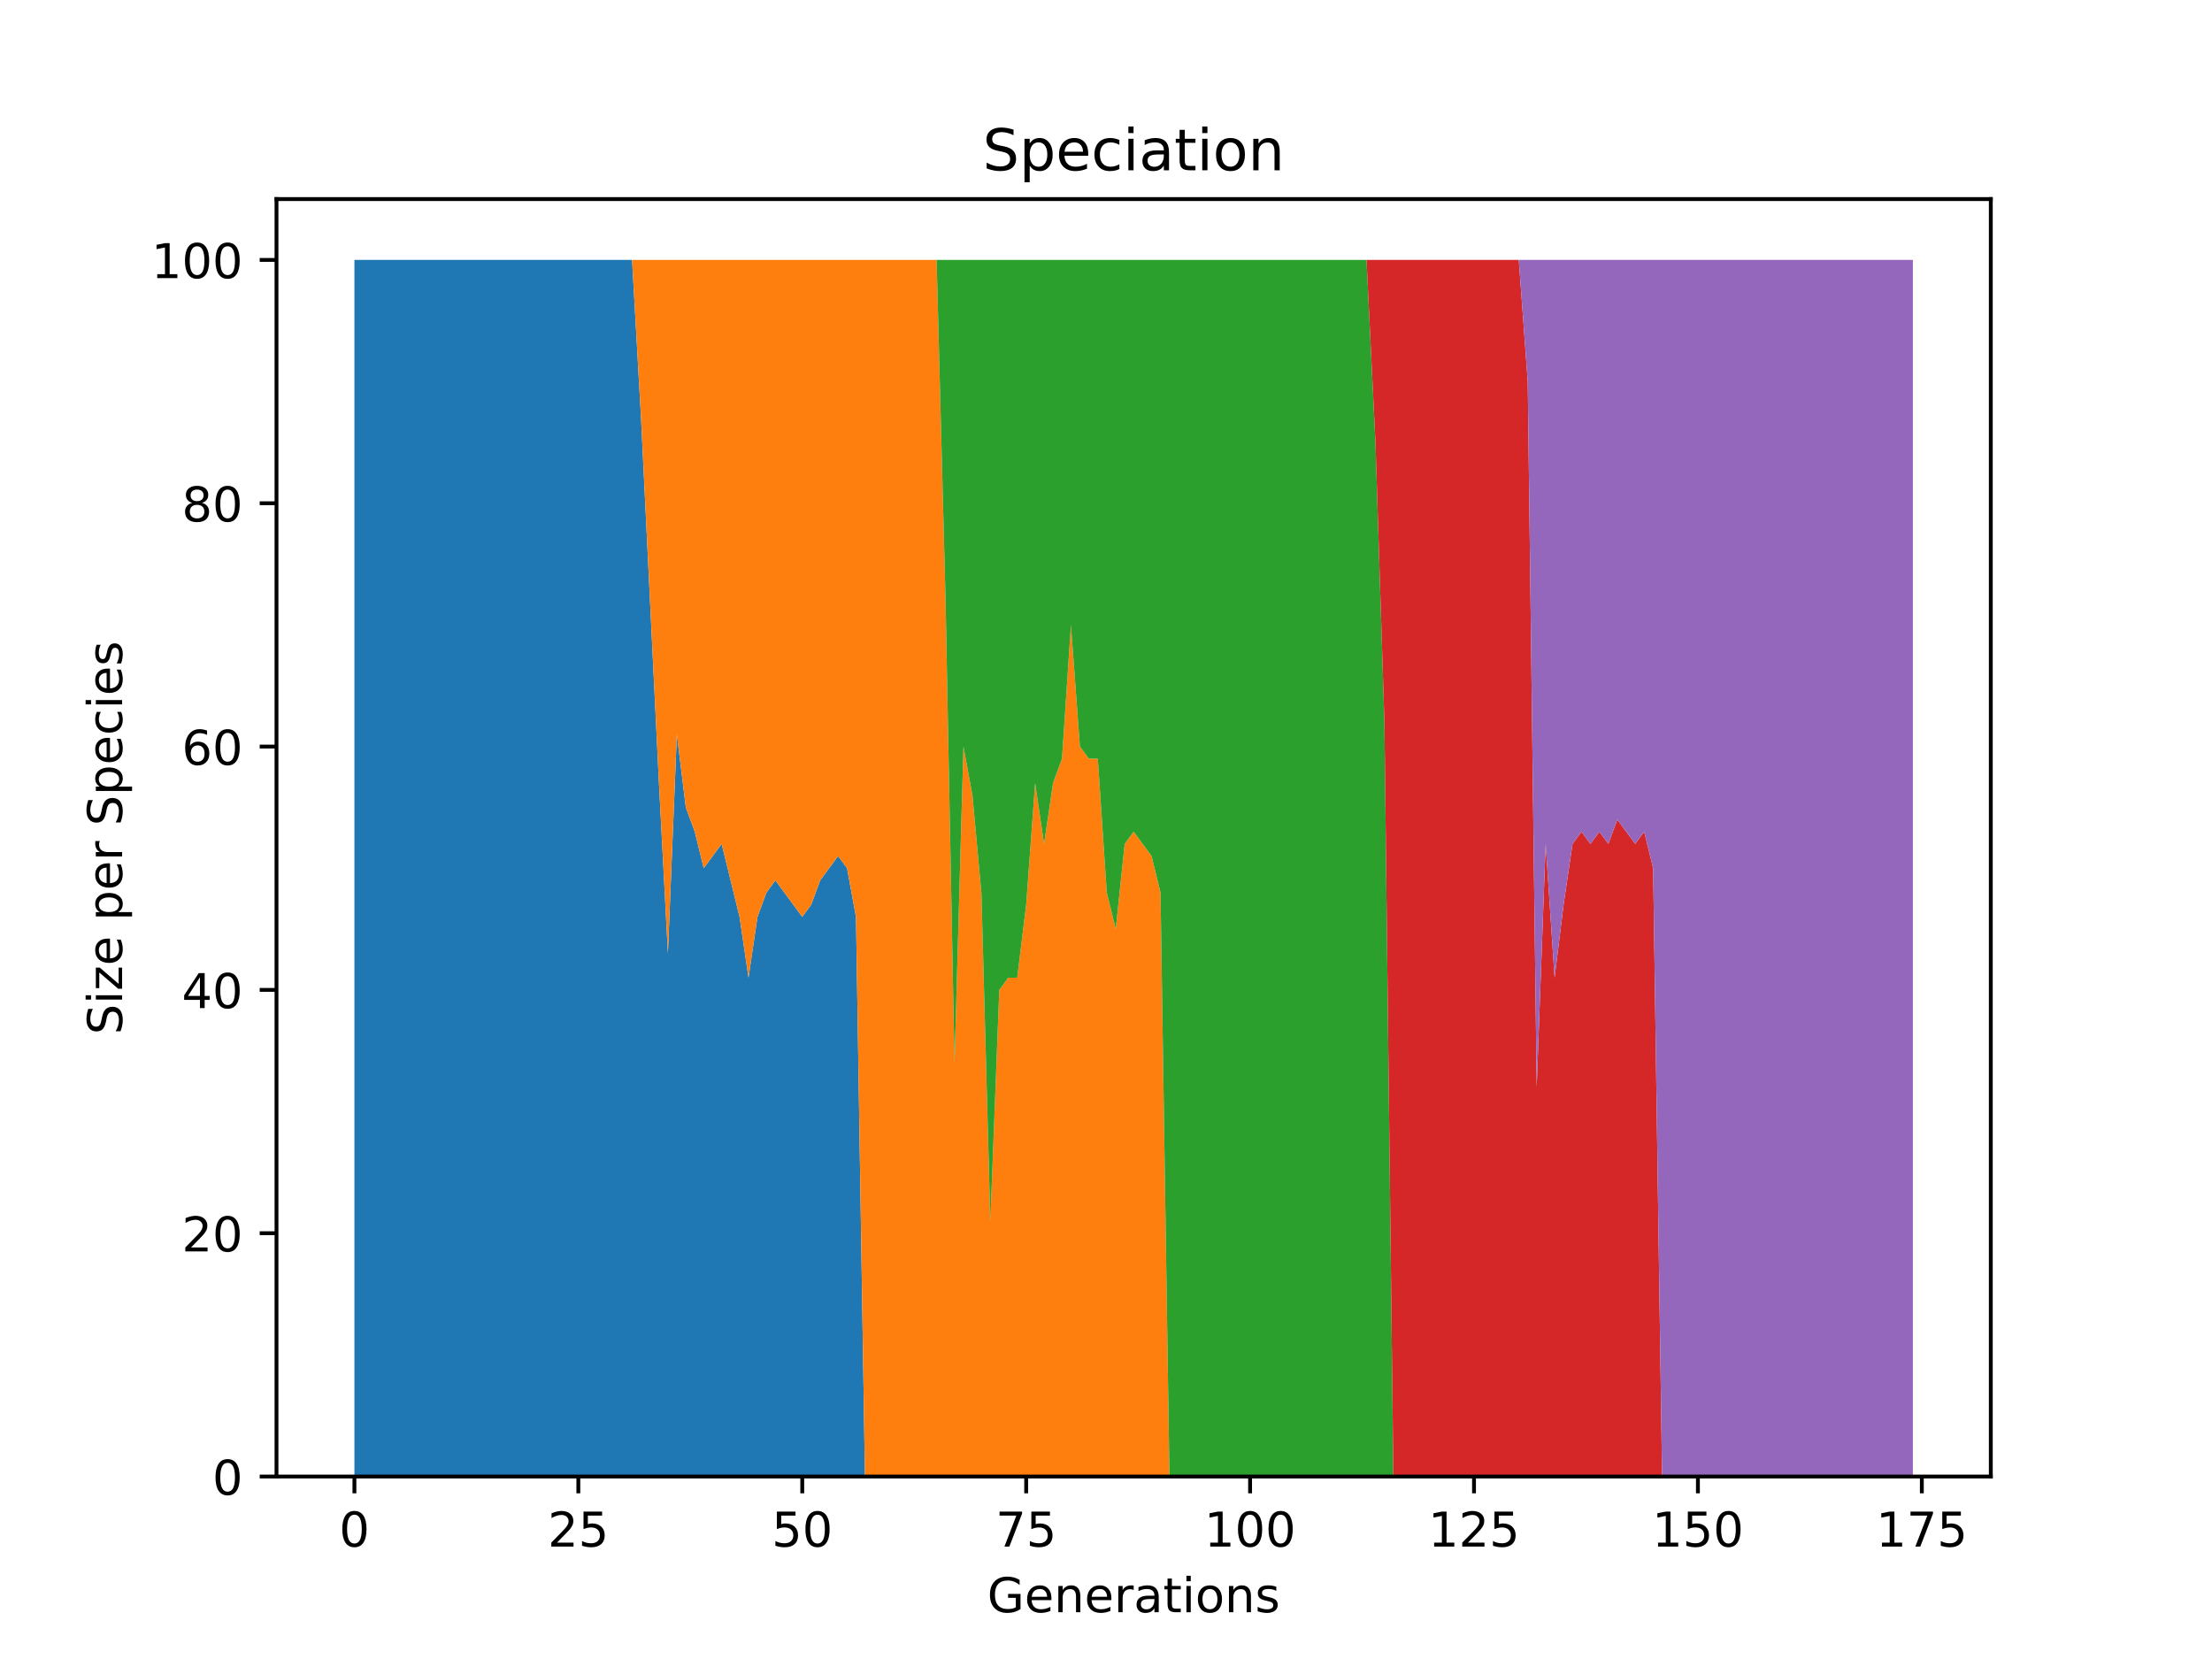 <?xml version="1.0" encoding="utf-8" standalone="no"?>
<!DOCTYPE svg PUBLIC "-//W3C//DTD SVG 1.1//EN"
  "http://www.w3.org/Graphics/SVG/1.1/DTD/svg11.dtd">
<!-- Created with matplotlib (https://matplotlib.org/) -->
<svg height="345.6pt" version="1.1" viewBox="0 0 460.8 345.6" width="460.8pt" xmlns="http://www.w3.org/2000/svg" xmlns:xlink="http://www.w3.org/1999/xlink">
 <defs>
  <style type="text/css">*{stroke-linecap:butt;stroke-linejoin:round;}</style>
 </defs>
 <g id="figure_1">
  <g id="patch_1">
   <path d="M 0 345.6 
L 460.8 345.6 
L 460.8 0 
L 0 0 
z
" style="fill:#ffffff;"/>
  </g>
  <g id="axes_1">
   <g id="patch_2">
    <path d="M 57.6 307.584 
L 414.72 307.584 
L 414.72 41.472 
L 57.6 41.472 
z
" style="fill:#ffffff;"/>
   </g>
   <g id="PolyCollection_1">
    <path clip-path="url(#p320198f3f8)" d="M 73.833 54.144 
L 73.833 307.584 
L 75.699 307.584 
L 77.564 307.584 
L 79.43 307.584 
L 81.296 307.584 
L 83.162 307.584 
L 85.028 307.584 
L 86.894 307.584 
L 88.759 307.584 
L 90.625 307.584 
L 92.491 307.584 
L 94.357 307.584 
L 96.223 307.584 
L 98.089 307.584 
L 99.954 307.584 
L 101.82 307.584 
L 103.686 307.584 
L 105.552 307.584 
L 107.418 307.584 
L 109.284 307.584 
L 111.149 307.584 
L 113.015 307.584 
L 114.881 307.584 
L 116.747 307.584 
L 118.613 307.584 
L 120.478 307.584 
L 122.344 307.584 
L 124.21 307.584 
L 126.076 307.584 
L 127.942 307.584 
L 129.808 307.584 
L 131.673 307.584 
L 133.539 307.584 
L 135.405 307.584 
L 137.271 307.584 
L 139.137 307.584 
L 141.003 307.584 
L 142.868 307.584 
L 144.734 307.584 
L 146.6 307.584 
L 148.466 307.584 
L 150.332 307.584 
L 152.198 307.584 
L 154.063 307.584 
L 155.929 307.584 
L 157.795 307.584 
L 159.661 307.584 
L 161.527 307.584 
L 163.393 307.584 
L 165.258 307.584 
L 167.124 307.584 
L 168.99 307.584 
L 170.856 307.584 
L 172.722 307.584 
L 174.588 307.584 
L 176.453 307.584 
L 178.319 307.584 
L 180.185 307.584 
L 182.051 307.584 
L 183.917 307.584 
L 185.783 307.584 
L 187.648 307.584 
L 189.514 307.584 
L 191.38 307.584 
L 193.246 307.584 
L 195.112 307.584 
L 196.978 307.584 
L 198.843 307.584 
L 200.709 307.584 
L 202.575 307.584 
L 204.441 307.584 
L 206.307 307.584 
L 208.173 307.584 
L 210.038 307.584 
L 211.904 307.584 
L 213.77 307.584 
L 215.636 307.584 
L 217.502 307.584 
L 219.368 307.584 
L 221.233 307.584 
L 223.099 307.584 
L 224.965 307.584 
L 226.831 307.584 
L 228.697 307.584 
L 230.563 307.584 
L 232.428 307.584 
L 234.294 307.584 
L 236.16 307.584 
L 238.026 307.584 
L 239.892 307.584 
L 241.757 307.584 
L 243.623 307.584 
L 245.489 307.584 
L 247.355 307.584 
L 249.221 307.584 
L 251.087 307.584 
L 252.952 307.584 
L 254.818 307.584 
L 256.684 307.584 
L 258.55 307.584 
L 260.416 307.584 
L 262.282 307.584 
L 264.147 307.584 
L 266.013 307.584 
L 267.879 307.584 
L 269.745 307.584 
L 271.611 307.584 
L 273.477 307.584 
L 275.342 307.584 
L 277.208 307.584 
L 279.074 307.584 
L 280.94 307.584 
L 282.806 307.584 
L 284.672 307.584 
L 286.537 307.584 
L 288.403 307.584 
L 290.269 307.584 
L 292.135 307.584 
L 294.001 307.584 
L 295.867 307.584 
L 297.732 307.584 
L 299.598 307.584 
L 301.464 307.584 
L 303.33 307.584 
L 305.196 307.584 
L 307.062 307.584 
L 308.927 307.584 
L 310.793 307.584 
L 312.659 307.584 
L 314.525 307.584 
L 316.391 307.584 
L 318.257 307.584 
L 320.122 307.584 
L 321.988 307.584 
L 323.854 307.584 
L 325.72 307.584 
L 327.586 307.584 
L 329.452 307.584 
L 331.317 307.584 
L 333.183 307.584 
L 335.049 307.584 
L 336.915 307.584 
L 338.781 307.584 
L 340.647 307.584 
L 342.512 307.584 
L 344.378 307.584 
L 346.244 307.584 
L 348.11 307.584 
L 349.976 307.584 
L 351.842 307.584 
L 353.707 307.584 
L 355.573 307.584 
L 357.439 307.584 
L 359.305 307.584 
L 361.171 307.584 
L 363.036 307.584 
L 364.902 307.584 
L 366.768 307.584 
L 368.634 307.584 
L 370.5 307.584 
L 372.366 307.584 
L 374.231 307.584 
L 376.097 307.584 
L 377.963 307.584 
L 379.829 307.584 
L 381.695 307.584 
L 383.561 307.584 
L 385.426 307.584 
L 387.292 307.584 
L 389.158 307.584 
L 391.024 307.584 
L 392.89 307.584 
L 394.756 307.584 
L 396.621 307.584 
L 398.487 307.584 
L 398.487 307.584 
L 398.487 307.584 
L 396.621 307.584 
L 394.756 307.584 
L 392.89 307.584 
L 391.024 307.584 
L 389.158 307.584 
L 387.292 307.584 
L 385.426 307.584 
L 383.561 307.584 
L 381.695 307.584 
L 379.829 307.584 
L 377.963 307.584 
L 376.097 307.584 
L 374.231 307.584 
L 372.366 307.584 
L 370.5 307.584 
L 368.634 307.584 
L 366.768 307.584 
L 364.902 307.584 
L 363.036 307.584 
L 361.171 307.584 
L 359.305 307.584 
L 357.439 307.584 
L 355.573 307.584 
L 353.707 307.584 
L 351.842 307.584 
L 349.976 307.584 
L 348.11 307.584 
L 346.244 307.584 
L 344.378 307.584 
L 342.512 307.584 
L 340.647 307.584 
L 338.781 307.584 
L 336.915 307.584 
L 335.049 307.584 
L 333.183 307.584 
L 331.317 307.584 
L 329.452 307.584 
L 327.586 307.584 
L 325.72 307.584 
L 323.854 307.584 
L 321.988 307.584 
L 320.122 307.584 
L 318.257 307.584 
L 316.391 307.584 
L 314.525 307.584 
L 312.659 307.584 
L 310.793 307.584 
L 308.927 307.584 
L 307.062 307.584 
L 305.196 307.584 
L 303.33 307.584 
L 301.464 307.584 
L 299.598 307.584 
L 297.732 307.584 
L 295.867 307.584 
L 294.001 307.584 
L 292.135 307.584 
L 290.269 307.584 
L 288.403 307.584 
L 286.537 307.584 
L 284.672 307.584 
L 282.806 307.584 
L 280.94 307.584 
L 279.074 307.584 
L 277.208 307.584 
L 275.342 307.584 
L 273.477 307.584 
L 271.611 307.584 
L 269.745 307.584 
L 267.879 307.584 
L 266.013 307.584 
L 264.147 307.584 
L 262.282 307.584 
L 260.416 307.584 
L 258.55 307.584 
L 256.684 307.584 
L 254.818 307.584 
L 252.952 307.584 
L 251.087 307.584 
L 249.221 307.584 
L 247.355 307.584 
L 245.489 307.584 
L 243.623 307.584 
L 241.757 307.584 
L 239.892 307.584 
L 238.026 307.584 
L 236.16 307.584 
L 234.294 307.584 
L 232.428 307.584 
L 230.563 307.584 
L 228.697 307.584 
L 226.831 307.584 
L 224.965 307.584 
L 223.099 307.584 
L 221.233 307.584 
L 219.368 307.584 
L 217.502 307.584 
L 215.636 307.584 
L 213.77 307.584 
L 211.904 307.584 
L 210.038 307.584 
L 208.173 307.584 
L 206.307 307.584 
L 204.441 307.584 
L 202.575 307.584 
L 200.709 307.584 
L 198.843 307.584 
L 196.978 307.584 
L 195.112 307.584 
L 193.246 307.584 
L 191.38 307.584 
L 189.514 307.584 
L 187.648 307.584 
L 185.783 307.584 
L 183.917 307.584 
L 182.051 307.584 
L 180.185 307.584 
L 178.319 191.002 
L 176.453 180.864 
L 174.588 178.33 
L 172.722 180.864 
L 170.856 183.398 
L 168.99 188.467 
L 167.124 191.002 
L 165.258 188.467 
L 163.393 185.933 
L 161.527 183.398 
L 159.661 185.933 
L 157.795 191.002 
L 155.929 203.674 
L 154.063 191.002 
L 152.198 183.398 
L 150.332 175.795 
L 148.466 178.33 
L 146.6 180.864 
L 144.734 173.261 
L 142.868 168.192 
L 141.003 152.986 
L 139.137 198.605 
L 137.271 163.123 
L 135.405 125.107 
L 133.539 87.091 
L 131.673 54.144 
L 129.808 54.144 
L 127.942 54.144 
L 126.076 54.144 
L 124.21 54.144 
L 122.344 54.144 
L 120.478 54.144 
L 118.613 54.144 
L 116.747 54.144 
L 114.881 54.144 
L 113.015 54.144 
L 111.149 54.144 
L 109.284 54.144 
L 107.418 54.144 
L 105.552 54.144 
L 103.686 54.144 
L 101.82 54.144 
L 99.954 54.144 
L 98.089 54.144 
L 96.223 54.144 
L 94.357 54.144 
L 92.491 54.144 
L 90.625 54.144 
L 88.759 54.144 
L 86.894 54.144 
L 85.028 54.144 
L 83.162 54.144 
L 81.296 54.144 
L 79.43 54.144 
L 77.564 54.144 
L 75.699 54.144 
L 73.833 54.144 
z
" style="fill:#1f77b4;"/>
   </g>
   <g id="PolyCollection_2">
    <path clip-path="url(#p320198f3f8)" d="M 73.833 54.144 
L 73.833 54.144 
L 75.699 54.144 
L 77.564 54.144 
L 79.43 54.144 
L 81.296 54.144 
L 83.162 54.144 
L 85.028 54.144 
L 86.894 54.144 
L 88.759 54.144 
L 90.625 54.144 
L 92.491 54.144 
L 94.357 54.144 
L 96.223 54.144 
L 98.089 54.144 
L 99.954 54.144 
L 101.82 54.144 
L 103.686 54.144 
L 105.552 54.144 
L 107.418 54.144 
L 109.284 54.144 
L 111.149 54.144 
L 113.015 54.144 
L 114.881 54.144 
L 116.747 54.144 
L 118.613 54.144 
L 120.478 54.144 
L 122.344 54.144 
L 124.21 54.144 
L 126.076 54.144 
L 127.942 54.144 
L 129.808 54.144 
L 131.673 54.144 
L 133.539 87.091 
L 135.405 125.107 
L 137.271 163.123 
L 139.137 198.605 
L 141.003 152.986 
L 142.868 168.192 
L 144.734 173.261 
L 146.6 180.864 
L 148.466 178.33 
L 150.332 175.795 
L 152.198 183.398 
L 154.063 191.002 
L 155.929 203.674 
L 157.795 191.002 
L 159.661 185.933 
L 161.527 183.398 
L 163.393 185.933 
L 165.258 188.467 
L 167.124 191.002 
L 168.99 188.467 
L 170.856 183.398 
L 172.722 180.864 
L 174.588 178.33 
L 176.453 180.864 
L 178.319 191.002 
L 180.185 307.584 
L 182.051 307.584 
L 183.917 307.584 
L 185.783 307.584 
L 187.648 307.584 
L 189.514 307.584 
L 191.38 307.584 
L 193.246 307.584 
L 195.112 307.584 
L 196.978 307.584 
L 198.843 307.584 
L 200.709 307.584 
L 202.575 307.584 
L 204.441 307.584 
L 206.307 307.584 
L 208.173 307.584 
L 210.038 307.584 
L 211.904 307.584 
L 213.77 307.584 
L 215.636 307.584 
L 217.502 307.584 
L 219.368 307.584 
L 221.233 307.584 
L 223.099 307.584 
L 224.965 307.584 
L 226.831 307.584 
L 228.697 307.584 
L 230.563 307.584 
L 232.428 307.584 
L 234.294 307.584 
L 236.16 307.584 
L 238.026 307.584 
L 239.892 307.584 
L 241.757 307.584 
L 243.623 307.584 
L 245.489 307.584 
L 247.355 307.584 
L 249.221 307.584 
L 251.087 307.584 
L 252.952 307.584 
L 254.818 307.584 
L 256.684 307.584 
L 258.55 307.584 
L 260.416 307.584 
L 262.282 307.584 
L 264.147 307.584 
L 266.013 307.584 
L 267.879 307.584 
L 269.745 307.584 
L 271.611 307.584 
L 273.477 307.584 
L 275.342 307.584 
L 277.208 307.584 
L 279.074 307.584 
L 280.94 307.584 
L 282.806 307.584 
L 284.672 307.584 
L 286.537 307.584 
L 288.403 307.584 
L 290.269 307.584 
L 292.135 307.584 
L 294.001 307.584 
L 295.867 307.584 
L 297.732 307.584 
L 299.598 307.584 
L 301.464 307.584 
L 303.33 307.584 
L 305.196 307.584 
L 307.062 307.584 
L 308.927 307.584 
L 310.793 307.584 
L 312.659 307.584 
L 314.525 307.584 
L 316.391 307.584 
L 318.257 307.584 
L 320.122 307.584 
L 321.988 307.584 
L 323.854 307.584 
L 325.72 307.584 
L 327.586 307.584 
L 329.452 307.584 
L 331.317 307.584 
L 333.183 307.584 
L 335.049 307.584 
L 336.915 307.584 
L 338.781 307.584 
L 340.647 307.584 
L 342.512 307.584 
L 344.378 307.584 
L 346.244 307.584 
L 348.11 307.584 
L 349.976 307.584 
L 351.842 307.584 
L 353.707 307.584 
L 355.573 307.584 
L 357.439 307.584 
L 359.305 307.584 
L 361.171 307.584 
L 363.036 307.584 
L 364.902 307.584 
L 366.768 307.584 
L 368.634 307.584 
L 370.5 307.584 
L 372.366 307.584 
L 374.231 307.584 
L 376.097 307.584 
L 377.963 307.584 
L 379.829 307.584 
L 381.695 307.584 
L 383.561 307.584 
L 385.426 307.584 
L 387.292 307.584 
L 389.158 307.584 
L 391.024 307.584 
L 392.89 307.584 
L 394.756 307.584 
L 396.621 307.584 
L 398.487 307.584 
L 398.487 307.584 
L 398.487 307.584 
L 396.621 307.584 
L 394.756 307.584 
L 392.89 307.584 
L 391.024 307.584 
L 389.158 307.584 
L 387.292 307.584 
L 385.426 307.584 
L 383.561 307.584 
L 381.695 307.584 
L 379.829 307.584 
L 377.963 307.584 
L 376.097 307.584 
L 374.231 307.584 
L 372.366 307.584 
L 370.5 307.584 
L 368.634 307.584 
L 366.768 307.584 
L 364.902 307.584 
L 363.036 307.584 
L 361.171 307.584 
L 359.305 307.584 
L 357.439 307.584 
L 355.573 307.584 
L 353.707 307.584 
L 351.842 307.584 
L 349.976 307.584 
L 348.11 307.584 
L 346.244 307.584 
L 344.378 307.584 
L 342.512 307.584 
L 340.647 307.584 
L 338.781 307.584 
L 336.915 307.584 
L 335.049 307.584 
L 333.183 307.584 
L 331.317 307.584 
L 329.452 307.584 
L 327.586 307.584 
L 325.72 307.584 
L 323.854 307.584 
L 321.988 307.584 
L 320.122 307.584 
L 318.257 307.584 
L 316.391 307.584 
L 314.525 307.584 
L 312.659 307.584 
L 310.793 307.584 
L 308.927 307.584 
L 307.062 307.584 
L 305.196 307.584 
L 303.33 307.584 
L 301.464 307.584 
L 299.598 307.584 
L 297.732 307.584 
L 295.867 307.584 
L 294.001 307.584 
L 292.135 307.584 
L 290.269 307.584 
L 288.403 307.584 
L 286.537 307.584 
L 284.672 307.584 
L 282.806 307.584 
L 280.94 307.584 
L 279.074 307.584 
L 277.208 307.584 
L 275.342 307.584 
L 273.477 307.584 
L 271.611 307.584 
L 269.745 307.584 
L 267.879 307.584 
L 266.013 307.584 
L 264.147 307.584 
L 262.282 307.584 
L 260.416 307.584 
L 258.55 307.584 
L 256.684 307.584 
L 254.818 307.584 
L 252.952 307.584 
L 251.087 307.584 
L 249.221 307.584 
L 247.355 307.584 
L 245.489 307.584 
L 243.623 307.584 
L 241.757 185.933 
L 239.892 178.33 
L 238.026 175.795 
L 236.16 173.261 
L 234.294 175.795 
L 232.428 193.536 
L 230.563 185.933 
L 228.697 158.054 
L 226.831 158.054 
L 224.965 155.52 
L 223.099 130.176 
L 221.233 158.054 
L 219.368 163.123 
L 217.502 175.795 
L 215.636 163.123 
L 213.77 188.467 
L 211.904 203.674 
L 210.038 203.674 
L 208.173 206.208 
L 206.307 254.362 
L 204.441 185.933 
L 202.575 165.658 
L 200.709 155.52 
L 198.843 221.414 
L 196.978 125.107 
L 195.112 54.144 
L 193.246 54.144 
L 191.38 54.144 
L 189.514 54.144 
L 187.648 54.144 
L 185.783 54.144 
L 183.917 54.144 
L 182.051 54.144 
L 180.185 54.144 
L 178.319 54.144 
L 176.453 54.144 
L 174.588 54.144 
L 172.722 54.144 
L 170.856 54.144 
L 168.99 54.144 
L 167.124 54.144 
L 165.258 54.144 
L 163.393 54.144 
L 161.527 54.144 
L 159.661 54.144 
L 157.795 54.144 
L 155.929 54.144 
L 154.063 54.144 
L 152.198 54.144 
L 150.332 54.144 
L 148.466 54.144 
L 146.6 54.144 
L 144.734 54.144 
L 142.868 54.144 
L 141.003 54.144 
L 139.137 54.144 
L 137.271 54.144 
L 135.405 54.144 
L 133.539 54.144 
L 131.673 54.144 
L 129.808 54.144 
L 127.942 54.144 
L 126.076 54.144 
L 124.21 54.144 
L 122.344 54.144 
L 120.478 54.144 
L 118.613 54.144 
L 116.747 54.144 
L 114.881 54.144 
L 113.015 54.144 
L 111.149 54.144 
L 109.284 54.144 
L 107.418 54.144 
L 105.552 54.144 
L 103.686 54.144 
L 101.82 54.144 
L 99.954 54.144 
L 98.089 54.144 
L 96.223 54.144 
L 94.357 54.144 
L 92.491 54.144 
L 90.625 54.144 
L 88.759 54.144 
L 86.894 54.144 
L 85.028 54.144 
L 83.162 54.144 
L 81.296 54.144 
L 79.43 54.144 
L 77.564 54.144 
L 75.699 54.144 
L 73.833 54.144 
z
" style="fill:#ff7f0e;"/>
   </g>
   <g id="PolyCollection_3">
    <path clip-path="url(#p320198f3f8)" d="M 73.833 54.144 
L 73.833 54.144 
L 75.699 54.144 
L 77.564 54.144 
L 79.43 54.144 
L 81.296 54.144 
L 83.162 54.144 
L 85.028 54.144 
L 86.894 54.144 
L 88.759 54.144 
L 90.625 54.144 
L 92.491 54.144 
L 94.357 54.144 
L 96.223 54.144 
L 98.089 54.144 
L 99.954 54.144 
L 101.82 54.144 
L 103.686 54.144 
L 105.552 54.144 
L 107.418 54.144 
L 109.284 54.144 
L 111.149 54.144 
L 113.015 54.144 
L 114.881 54.144 
L 116.747 54.144 
L 118.613 54.144 
L 120.478 54.144 
L 122.344 54.144 
L 124.21 54.144 
L 126.076 54.144 
L 127.942 54.144 
L 129.808 54.144 
L 131.673 54.144 
L 133.539 54.144 
L 135.405 54.144 
L 137.271 54.144 
L 139.137 54.144 
L 141.003 54.144 
L 142.868 54.144 
L 144.734 54.144 
L 146.6 54.144 
L 148.466 54.144 
L 150.332 54.144 
L 152.198 54.144 
L 154.063 54.144 
L 155.929 54.144 
L 157.795 54.144 
L 159.661 54.144 
L 161.527 54.144 
L 163.393 54.144 
L 165.258 54.144 
L 167.124 54.144 
L 168.99 54.144 
L 170.856 54.144 
L 172.722 54.144 
L 174.588 54.144 
L 176.453 54.144 
L 178.319 54.144 
L 180.185 54.144 
L 182.051 54.144 
L 183.917 54.144 
L 185.783 54.144 
L 187.648 54.144 
L 189.514 54.144 
L 191.38 54.144 
L 193.246 54.144 
L 195.112 54.144 
L 196.978 125.107 
L 198.843 221.414 
L 200.709 155.52 
L 202.575 165.658 
L 204.441 185.933 
L 206.307 254.362 
L 208.173 206.208 
L 210.038 203.674 
L 211.904 203.674 
L 213.77 188.467 
L 215.636 163.123 
L 217.502 175.795 
L 219.368 163.123 
L 221.233 158.054 
L 223.099 130.176 
L 224.965 155.52 
L 226.831 158.054 
L 228.697 158.054 
L 230.563 185.933 
L 232.428 193.536 
L 234.294 175.795 
L 236.16 173.261 
L 238.026 175.795 
L 239.892 178.33 
L 241.757 185.933 
L 243.623 307.584 
L 245.489 307.584 
L 247.355 307.584 
L 249.221 307.584 
L 251.087 307.584 
L 252.952 307.584 
L 254.818 307.584 
L 256.684 307.584 
L 258.55 307.584 
L 260.416 307.584 
L 262.282 307.584 
L 264.147 307.584 
L 266.013 307.584 
L 267.879 307.584 
L 269.745 307.584 
L 271.611 307.584 
L 273.477 307.584 
L 275.342 307.584 
L 277.208 307.584 
L 279.074 307.584 
L 280.94 307.584 
L 282.806 307.584 
L 284.672 307.584 
L 286.537 307.584 
L 288.403 307.584 
L 290.269 307.584 
L 292.135 307.584 
L 294.001 307.584 
L 295.867 307.584 
L 297.732 307.584 
L 299.598 307.584 
L 301.464 307.584 
L 303.33 307.584 
L 305.196 307.584 
L 307.062 307.584 
L 308.927 307.584 
L 310.793 307.584 
L 312.659 307.584 
L 314.525 307.584 
L 316.391 307.584 
L 318.257 307.584 
L 320.122 307.584 
L 321.988 307.584 
L 323.854 307.584 
L 325.72 307.584 
L 327.586 307.584 
L 329.452 307.584 
L 331.317 307.584 
L 333.183 307.584 
L 335.049 307.584 
L 336.915 307.584 
L 338.781 307.584 
L 340.647 307.584 
L 342.512 307.584 
L 344.378 307.584 
L 346.244 307.584 
L 348.11 307.584 
L 349.976 307.584 
L 351.842 307.584 
L 353.707 307.584 
L 355.573 307.584 
L 357.439 307.584 
L 359.305 307.584 
L 361.171 307.584 
L 363.036 307.584 
L 364.902 307.584 
L 366.768 307.584 
L 368.634 307.584 
L 370.5 307.584 
L 372.366 307.584 
L 374.231 307.584 
L 376.097 307.584 
L 377.963 307.584 
L 379.829 307.584 
L 381.695 307.584 
L 383.561 307.584 
L 385.426 307.584 
L 387.292 307.584 
L 389.158 307.584 
L 391.024 307.584 
L 392.89 307.584 
L 394.756 307.584 
L 396.621 307.584 
L 398.487 307.584 
L 398.487 307.584 
L 398.487 307.584 
L 396.621 307.584 
L 394.756 307.584 
L 392.89 307.584 
L 391.024 307.584 
L 389.158 307.584 
L 387.292 307.584 
L 385.426 307.584 
L 383.561 307.584 
L 381.695 307.584 
L 379.829 307.584 
L 377.963 307.584 
L 376.097 307.584 
L 374.231 307.584 
L 372.366 307.584 
L 370.5 307.584 
L 368.634 307.584 
L 366.768 307.584 
L 364.902 307.584 
L 363.036 307.584 
L 361.171 307.584 
L 359.305 307.584 
L 357.439 307.584 
L 355.573 307.584 
L 353.707 307.584 
L 351.842 307.584 
L 349.976 307.584 
L 348.11 307.584 
L 346.244 307.584 
L 344.378 307.584 
L 342.512 307.584 
L 340.647 307.584 
L 338.781 307.584 
L 336.915 307.584 
L 335.049 307.584 
L 333.183 307.584 
L 331.317 307.584 
L 329.452 307.584 
L 327.586 307.584 
L 325.72 307.584 
L 323.854 307.584 
L 321.988 307.584 
L 320.122 307.584 
L 318.257 307.584 
L 316.391 307.584 
L 314.525 307.584 
L 312.659 307.584 
L 310.793 307.584 
L 308.927 307.584 
L 307.062 307.584 
L 305.196 307.584 
L 303.33 307.584 
L 301.464 307.584 
L 299.598 307.584 
L 297.732 307.584 
L 295.867 307.584 
L 294.001 307.584 
L 292.135 307.584 
L 290.269 307.584 
L 288.403 150.451 
L 286.537 92.16 
L 284.672 54.144 
L 282.806 54.144 
L 280.94 54.144 
L 279.074 54.144 
L 277.208 54.144 
L 275.342 54.144 
L 273.477 54.144 
L 271.611 54.144 
L 269.745 54.144 
L 267.879 54.144 
L 266.013 54.144 
L 264.147 54.144 
L 262.282 54.144 
L 260.416 54.144 
L 258.55 54.144 
L 256.684 54.144 
L 254.818 54.144 
L 252.952 54.144 
L 251.087 54.144 
L 249.221 54.144 
L 247.355 54.144 
L 245.489 54.144 
L 243.623 54.144 
L 241.757 54.144 
L 239.892 54.144 
L 238.026 54.144 
L 236.16 54.144 
L 234.294 54.144 
L 232.428 54.144 
L 230.563 54.144 
L 228.697 54.144 
L 226.831 54.144 
L 224.965 54.144 
L 223.099 54.144 
L 221.233 54.144 
L 219.368 54.144 
L 217.502 54.144 
L 215.636 54.144 
L 213.77 54.144 
L 211.904 54.144 
L 210.038 54.144 
L 208.173 54.144 
L 206.307 54.144 
L 204.441 54.144 
L 202.575 54.144 
L 200.709 54.144 
L 198.843 54.144 
L 196.978 54.144 
L 195.112 54.144 
L 193.246 54.144 
L 191.38 54.144 
L 189.514 54.144 
L 187.648 54.144 
L 185.783 54.144 
L 183.917 54.144 
L 182.051 54.144 
L 180.185 54.144 
L 178.319 54.144 
L 176.453 54.144 
L 174.588 54.144 
L 172.722 54.144 
L 170.856 54.144 
L 168.99 54.144 
L 167.124 54.144 
L 165.258 54.144 
L 163.393 54.144 
L 161.527 54.144 
L 159.661 54.144 
L 157.795 54.144 
L 155.929 54.144 
L 154.063 54.144 
L 152.198 54.144 
L 150.332 54.144 
L 148.466 54.144 
L 146.6 54.144 
L 144.734 54.144 
L 142.868 54.144 
L 141.003 54.144 
L 139.137 54.144 
L 137.271 54.144 
L 135.405 54.144 
L 133.539 54.144 
L 131.673 54.144 
L 129.808 54.144 
L 127.942 54.144 
L 126.076 54.144 
L 124.21 54.144 
L 122.344 54.144 
L 120.478 54.144 
L 118.613 54.144 
L 116.747 54.144 
L 114.881 54.144 
L 113.015 54.144 
L 111.149 54.144 
L 109.284 54.144 
L 107.418 54.144 
L 105.552 54.144 
L 103.686 54.144 
L 101.82 54.144 
L 99.954 54.144 
L 98.089 54.144 
L 96.223 54.144 
L 94.357 54.144 
L 92.491 54.144 
L 90.625 54.144 
L 88.759 54.144 
L 86.894 54.144 
L 85.028 54.144 
L 83.162 54.144 
L 81.296 54.144 
L 79.43 54.144 
L 77.564 54.144 
L 75.699 54.144 
L 73.833 54.144 
z
" style="fill:#2ca02c;"/>
   </g>
   <g id="PolyCollection_4">
    <path clip-path="url(#p320198f3f8)" d="M 73.833 54.144 
L 73.833 54.144 
L 75.699 54.144 
L 77.564 54.144 
L 79.43 54.144 
L 81.296 54.144 
L 83.162 54.144 
L 85.028 54.144 
L 86.894 54.144 
L 88.759 54.144 
L 90.625 54.144 
L 92.491 54.144 
L 94.357 54.144 
L 96.223 54.144 
L 98.089 54.144 
L 99.954 54.144 
L 101.82 54.144 
L 103.686 54.144 
L 105.552 54.144 
L 107.418 54.144 
L 109.284 54.144 
L 111.149 54.144 
L 113.015 54.144 
L 114.881 54.144 
L 116.747 54.144 
L 118.613 54.144 
L 120.478 54.144 
L 122.344 54.144 
L 124.21 54.144 
L 126.076 54.144 
L 127.942 54.144 
L 129.808 54.144 
L 131.673 54.144 
L 133.539 54.144 
L 135.405 54.144 
L 137.271 54.144 
L 139.137 54.144 
L 141.003 54.144 
L 142.868 54.144 
L 144.734 54.144 
L 146.6 54.144 
L 148.466 54.144 
L 150.332 54.144 
L 152.198 54.144 
L 154.063 54.144 
L 155.929 54.144 
L 157.795 54.144 
L 159.661 54.144 
L 161.527 54.144 
L 163.393 54.144 
L 165.258 54.144 
L 167.124 54.144 
L 168.99 54.144 
L 170.856 54.144 
L 172.722 54.144 
L 174.588 54.144 
L 176.453 54.144 
L 178.319 54.144 
L 180.185 54.144 
L 182.051 54.144 
L 183.917 54.144 
L 185.783 54.144 
L 187.648 54.144 
L 189.514 54.144 
L 191.38 54.144 
L 193.246 54.144 
L 195.112 54.144 
L 196.978 54.144 
L 198.843 54.144 
L 200.709 54.144 
L 202.575 54.144 
L 204.441 54.144 
L 206.307 54.144 
L 208.173 54.144 
L 210.038 54.144 
L 211.904 54.144 
L 213.77 54.144 
L 215.636 54.144 
L 217.502 54.144 
L 219.368 54.144 
L 221.233 54.144 
L 223.099 54.144 
L 224.965 54.144 
L 226.831 54.144 
L 228.697 54.144 
L 230.563 54.144 
L 232.428 54.144 
L 234.294 54.144 
L 236.16 54.144 
L 238.026 54.144 
L 239.892 54.144 
L 241.757 54.144 
L 243.623 54.144 
L 245.489 54.144 
L 247.355 54.144 
L 249.221 54.144 
L 251.087 54.144 
L 252.952 54.144 
L 254.818 54.144 
L 256.684 54.144 
L 258.55 54.144 
L 260.416 54.144 
L 262.282 54.144 
L 264.147 54.144 
L 266.013 54.144 
L 267.879 54.144 
L 269.745 54.144 
L 271.611 54.144 
L 273.477 54.144 
L 275.342 54.144 
L 277.208 54.144 
L 279.074 54.144 
L 280.94 54.144 
L 282.806 54.144 
L 284.672 54.144 
L 286.537 92.16 
L 288.403 150.451 
L 290.269 307.584 
L 292.135 307.584 
L 294.001 307.584 
L 295.867 307.584 
L 297.732 307.584 
L 299.598 307.584 
L 301.464 307.584 
L 303.33 307.584 
L 305.196 307.584 
L 307.062 307.584 
L 308.927 307.584 
L 310.793 307.584 
L 312.659 307.584 
L 314.525 307.584 
L 316.391 307.584 
L 318.257 307.584 
L 320.122 307.584 
L 321.988 307.584 
L 323.854 307.584 
L 325.72 307.584 
L 327.586 307.584 
L 329.452 307.584 
L 331.317 307.584 
L 333.183 307.584 
L 335.049 307.584 
L 336.915 307.584 
L 338.781 307.584 
L 340.647 307.584 
L 342.512 307.584 
L 344.378 307.584 
L 346.244 307.584 
L 348.11 307.584 
L 349.976 307.584 
L 351.842 307.584 
L 353.707 307.584 
L 355.573 307.584 
L 357.439 307.584 
L 359.305 307.584 
L 361.171 307.584 
L 363.036 307.584 
L 364.902 307.584 
L 366.768 307.584 
L 368.634 307.584 
L 370.5 307.584 
L 372.366 307.584 
L 374.231 307.584 
L 376.097 307.584 
L 377.963 307.584 
L 379.829 307.584 
L 381.695 307.584 
L 383.561 307.584 
L 385.426 307.584 
L 387.292 307.584 
L 389.158 307.584 
L 391.024 307.584 
L 392.89 307.584 
L 394.756 307.584 
L 396.621 307.584 
L 398.487 307.584 
L 398.487 307.584 
L 398.487 307.584 
L 396.621 307.584 
L 394.756 307.584 
L 392.89 307.584 
L 391.024 307.584 
L 389.158 307.584 
L 387.292 307.584 
L 385.426 307.584 
L 383.561 307.584 
L 381.695 307.584 
L 379.829 307.584 
L 377.963 307.584 
L 376.097 307.584 
L 374.231 307.584 
L 372.366 307.584 
L 370.5 307.584 
L 368.634 307.584 
L 366.768 307.584 
L 364.902 307.584 
L 363.036 307.584 
L 361.171 307.584 
L 359.305 307.584 
L 357.439 307.584 
L 355.573 307.584 
L 353.707 307.584 
L 351.842 307.584 
L 349.976 307.584 
L 348.11 307.584 
L 346.244 307.584 
L 344.378 180.864 
L 342.512 173.261 
L 340.647 175.795 
L 338.781 173.261 
L 336.915 170.726 
L 335.049 175.795 
L 333.183 173.261 
L 331.317 175.795 
L 329.452 173.261 
L 327.586 175.795 
L 325.72 188.467 
L 323.854 203.674 
L 321.988 175.795 
L 320.122 226.483 
L 318.257 79.488 
L 316.391 54.144 
L 314.525 54.144 
L 312.659 54.144 
L 310.793 54.144 
L 308.927 54.144 
L 307.062 54.144 
L 305.196 54.144 
L 303.33 54.144 
L 301.464 54.144 
L 299.598 54.144 
L 297.732 54.144 
L 295.867 54.144 
L 294.001 54.144 
L 292.135 54.144 
L 290.269 54.144 
L 288.403 54.144 
L 286.537 54.144 
L 284.672 54.144 
L 282.806 54.144 
L 280.94 54.144 
L 279.074 54.144 
L 277.208 54.144 
L 275.342 54.144 
L 273.477 54.144 
L 271.611 54.144 
L 269.745 54.144 
L 267.879 54.144 
L 266.013 54.144 
L 264.147 54.144 
L 262.282 54.144 
L 260.416 54.144 
L 258.55 54.144 
L 256.684 54.144 
L 254.818 54.144 
L 252.952 54.144 
L 251.087 54.144 
L 249.221 54.144 
L 247.355 54.144 
L 245.489 54.144 
L 243.623 54.144 
L 241.757 54.144 
L 239.892 54.144 
L 238.026 54.144 
L 236.16 54.144 
L 234.294 54.144 
L 232.428 54.144 
L 230.563 54.144 
L 228.697 54.144 
L 226.831 54.144 
L 224.965 54.144 
L 223.099 54.144 
L 221.233 54.144 
L 219.368 54.144 
L 217.502 54.144 
L 215.636 54.144 
L 213.77 54.144 
L 211.904 54.144 
L 210.038 54.144 
L 208.173 54.144 
L 206.307 54.144 
L 204.441 54.144 
L 202.575 54.144 
L 200.709 54.144 
L 198.843 54.144 
L 196.978 54.144 
L 195.112 54.144 
L 193.246 54.144 
L 191.38 54.144 
L 189.514 54.144 
L 187.648 54.144 
L 185.783 54.144 
L 183.917 54.144 
L 182.051 54.144 
L 180.185 54.144 
L 178.319 54.144 
L 176.453 54.144 
L 174.588 54.144 
L 172.722 54.144 
L 170.856 54.144 
L 168.99 54.144 
L 167.124 54.144 
L 165.258 54.144 
L 163.393 54.144 
L 161.527 54.144 
L 159.661 54.144 
L 157.795 54.144 
L 155.929 54.144 
L 154.063 54.144 
L 152.198 54.144 
L 150.332 54.144 
L 148.466 54.144 
L 146.6 54.144 
L 144.734 54.144 
L 142.868 54.144 
L 141.003 54.144 
L 139.137 54.144 
L 137.271 54.144 
L 135.405 54.144 
L 133.539 54.144 
L 131.673 54.144 
L 129.808 54.144 
L 127.942 54.144 
L 126.076 54.144 
L 124.21 54.144 
L 122.344 54.144 
L 120.478 54.144 
L 118.613 54.144 
L 116.747 54.144 
L 114.881 54.144 
L 113.015 54.144 
L 111.149 54.144 
L 109.284 54.144 
L 107.418 54.144 
L 105.552 54.144 
L 103.686 54.144 
L 101.82 54.144 
L 99.954 54.144 
L 98.089 54.144 
L 96.223 54.144 
L 94.357 54.144 
L 92.491 54.144 
L 90.625 54.144 
L 88.759 54.144 
L 86.894 54.144 
L 85.028 54.144 
L 83.162 54.144 
L 81.296 54.144 
L 79.43 54.144 
L 77.564 54.144 
L 75.699 54.144 
L 73.833 54.144 
z
" style="fill:#d62728;"/>
   </g>
   <g id="PolyCollection_5">
    <path clip-path="url(#p320198f3f8)" d="M 73.833 54.144 
L 73.833 54.144 
L 75.699 54.144 
L 77.564 54.144 
L 79.43 54.144 
L 81.296 54.144 
L 83.162 54.144 
L 85.028 54.144 
L 86.894 54.144 
L 88.759 54.144 
L 90.625 54.144 
L 92.491 54.144 
L 94.357 54.144 
L 96.223 54.144 
L 98.089 54.144 
L 99.954 54.144 
L 101.82 54.144 
L 103.686 54.144 
L 105.552 54.144 
L 107.418 54.144 
L 109.284 54.144 
L 111.149 54.144 
L 113.015 54.144 
L 114.881 54.144 
L 116.747 54.144 
L 118.613 54.144 
L 120.478 54.144 
L 122.344 54.144 
L 124.21 54.144 
L 126.076 54.144 
L 127.942 54.144 
L 129.808 54.144 
L 131.673 54.144 
L 133.539 54.144 
L 135.405 54.144 
L 137.271 54.144 
L 139.137 54.144 
L 141.003 54.144 
L 142.868 54.144 
L 144.734 54.144 
L 146.6 54.144 
L 148.466 54.144 
L 150.332 54.144 
L 152.198 54.144 
L 154.063 54.144 
L 155.929 54.144 
L 157.795 54.144 
L 159.661 54.144 
L 161.527 54.144 
L 163.393 54.144 
L 165.258 54.144 
L 167.124 54.144 
L 168.99 54.144 
L 170.856 54.144 
L 172.722 54.144 
L 174.588 54.144 
L 176.453 54.144 
L 178.319 54.144 
L 180.185 54.144 
L 182.051 54.144 
L 183.917 54.144 
L 185.783 54.144 
L 187.648 54.144 
L 189.514 54.144 
L 191.38 54.144 
L 193.246 54.144 
L 195.112 54.144 
L 196.978 54.144 
L 198.843 54.144 
L 200.709 54.144 
L 202.575 54.144 
L 204.441 54.144 
L 206.307 54.144 
L 208.173 54.144 
L 210.038 54.144 
L 211.904 54.144 
L 213.77 54.144 
L 215.636 54.144 
L 217.502 54.144 
L 219.368 54.144 
L 221.233 54.144 
L 223.099 54.144 
L 224.965 54.144 
L 226.831 54.144 
L 228.697 54.144 
L 230.563 54.144 
L 232.428 54.144 
L 234.294 54.144 
L 236.16 54.144 
L 238.026 54.144 
L 239.892 54.144 
L 241.757 54.144 
L 243.623 54.144 
L 245.489 54.144 
L 247.355 54.144 
L 249.221 54.144 
L 251.087 54.144 
L 252.952 54.144 
L 254.818 54.144 
L 256.684 54.144 
L 258.55 54.144 
L 260.416 54.144 
L 262.282 54.144 
L 264.147 54.144 
L 266.013 54.144 
L 267.879 54.144 
L 269.745 54.144 
L 271.611 54.144 
L 273.477 54.144 
L 275.342 54.144 
L 277.208 54.144 
L 279.074 54.144 
L 280.94 54.144 
L 282.806 54.144 
L 284.672 54.144 
L 286.537 54.144 
L 288.403 54.144 
L 290.269 54.144 
L 292.135 54.144 
L 294.001 54.144 
L 295.867 54.144 
L 297.732 54.144 
L 299.598 54.144 
L 301.464 54.144 
L 303.33 54.144 
L 305.196 54.144 
L 307.062 54.144 
L 308.927 54.144 
L 310.793 54.144 
L 312.659 54.144 
L 314.525 54.144 
L 316.391 54.144 
L 318.257 79.488 
L 320.122 226.483 
L 321.988 175.795 
L 323.854 203.674 
L 325.72 188.467 
L 327.586 175.795 
L 329.452 173.261 
L 331.317 175.795 
L 333.183 173.261 
L 335.049 175.795 
L 336.915 170.726 
L 338.781 173.261 
L 340.647 175.795 
L 342.512 173.261 
L 344.378 180.864 
L 346.244 307.584 
L 348.11 307.584 
L 349.976 307.584 
L 351.842 307.584 
L 353.707 307.584 
L 355.573 307.584 
L 357.439 307.584 
L 359.305 307.584 
L 361.171 307.584 
L 363.036 307.584 
L 364.902 307.584 
L 366.768 307.584 
L 368.634 307.584 
L 370.5 307.584 
L 372.366 307.584 
L 374.231 307.584 
L 376.097 307.584 
L 377.963 307.584 
L 379.829 307.584 
L 381.695 307.584 
L 383.561 307.584 
L 385.426 307.584 
L 387.292 307.584 
L 389.158 307.584 
L 391.024 307.584 
L 392.89 307.584 
L 394.756 307.584 
L 396.621 307.584 
L 398.487 307.584 
L 398.487 54.144 
L 398.487 54.144 
L 396.621 54.144 
L 394.756 54.144 
L 392.89 54.144 
L 391.024 54.144 
L 389.158 54.144 
L 387.292 54.144 
L 385.426 54.144 
L 383.561 54.144 
L 381.695 54.144 
L 379.829 54.144 
L 377.963 54.144 
L 376.097 54.144 
L 374.231 54.144 
L 372.366 54.144 
L 370.5 54.144 
L 368.634 54.144 
L 366.768 54.144 
L 364.902 54.144 
L 363.036 54.144 
L 361.171 54.144 
L 359.305 54.144 
L 357.439 54.144 
L 355.573 54.144 
L 353.707 54.144 
L 351.842 54.144 
L 349.976 54.144 
L 348.11 54.144 
L 346.244 54.144 
L 344.378 54.144 
L 342.512 54.144 
L 340.647 54.144 
L 338.781 54.144 
L 336.915 54.144 
L 335.049 54.144 
L 333.183 54.144 
L 331.317 54.144 
L 329.452 54.144 
L 327.586 54.144 
L 325.72 54.144 
L 323.854 54.144 
L 321.988 54.144 
L 320.122 54.144 
L 318.257 54.144 
L 316.391 54.144 
L 314.525 54.144 
L 312.659 54.144 
L 310.793 54.144 
L 308.927 54.144 
L 307.062 54.144 
L 305.196 54.144 
L 303.33 54.144 
L 301.464 54.144 
L 299.598 54.144 
L 297.732 54.144 
L 295.867 54.144 
L 294.001 54.144 
L 292.135 54.144 
L 290.269 54.144 
L 288.403 54.144 
L 286.537 54.144 
L 284.672 54.144 
L 282.806 54.144 
L 280.94 54.144 
L 279.074 54.144 
L 277.208 54.144 
L 275.342 54.144 
L 273.477 54.144 
L 271.611 54.144 
L 269.745 54.144 
L 267.879 54.144 
L 266.013 54.144 
L 264.147 54.144 
L 262.282 54.144 
L 260.416 54.144 
L 258.55 54.144 
L 256.684 54.144 
L 254.818 54.144 
L 252.952 54.144 
L 251.087 54.144 
L 249.221 54.144 
L 247.355 54.144 
L 245.489 54.144 
L 243.623 54.144 
L 241.757 54.144 
L 239.892 54.144 
L 238.026 54.144 
L 236.16 54.144 
L 234.294 54.144 
L 232.428 54.144 
L 230.563 54.144 
L 228.697 54.144 
L 226.831 54.144 
L 224.965 54.144 
L 223.099 54.144 
L 221.233 54.144 
L 219.368 54.144 
L 217.502 54.144 
L 215.636 54.144 
L 213.77 54.144 
L 211.904 54.144 
L 210.038 54.144 
L 208.173 54.144 
L 206.307 54.144 
L 204.441 54.144 
L 202.575 54.144 
L 200.709 54.144 
L 198.843 54.144 
L 196.978 54.144 
L 195.112 54.144 
L 193.246 54.144 
L 191.38 54.144 
L 189.514 54.144 
L 187.648 54.144 
L 185.783 54.144 
L 183.917 54.144 
L 182.051 54.144 
L 180.185 54.144 
L 178.319 54.144 
L 176.453 54.144 
L 174.588 54.144 
L 172.722 54.144 
L 170.856 54.144 
L 168.99 54.144 
L 167.124 54.144 
L 165.258 54.144 
L 163.393 54.144 
L 161.527 54.144 
L 159.661 54.144 
L 157.795 54.144 
L 155.929 54.144 
L 154.063 54.144 
L 152.198 54.144 
L 150.332 54.144 
L 148.466 54.144 
L 146.6 54.144 
L 144.734 54.144 
L 142.868 54.144 
L 141.003 54.144 
L 139.137 54.144 
L 137.271 54.144 
L 135.405 54.144 
L 133.539 54.144 
L 131.673 54.144 
L 129.808 54.144 
L 127.942 54.144 
L 126.076 54.144 
L 124.21 54.144 
L 122.344 54.144 
L 120.478 54.144 
L 118.613 54.144 
L 116.747 54.144 
L 114.881 54.144 
L 113.015 54.144 
L 111.149 54.144 
L 109.284 54.144 
L 107.418 54.144 
L 105.552 54.144 
L 103.686 54.144 
L 101.82 54.144 
L 99.954 54.144 
L 98.089 54.144 
L 96.223 54.144 
L 94.357 54.144 
L 92.491 54.144 
L 90.625 54.144 
L 88.759 54.144 
L 86.894 54.144 
L 85.028 54.144 
L 83.162 54.144 
L 81.296 54.144 
L 79.43 54.144 
L 77.564 54.144 
L 75.699 54.144 
L 73.833 54.144 
z
" style="fill:#9467bd;"/>
   </g>
   <g id="matplotlib.axis_1">
    <g id="xtick_1">
     <g id="line2d_1">
      <defs>
       <path d="M 0 0 
L 0 3.5 
" id="m6da4f31e5e" style="stroke:#000000;stroke-width:0.8;"/>
      </defs>
      <g>
       <use style="stroke:#000000;stroke-width:0.8;" x="73.833" xlink:href="#m6da4f31e5e" y="307.584"/>
      </g>
     </g>
     <g id="text_1">
      <!-- 0 -->
      <g transform="translate(70.651 322.182)scale(0.1 -0.1)">
       <defs>
        <path d="M 31.781 66.406 
Q 24.172 66.406 20.328 58.906 
Q 16.5 51.422 16.5 36.375 
Q 16.5 21.391 20.328 13.891 
Q 24.172 6.391 31.781 6.391 
Q 39.453 6.391 43.281 13.891 
Q 47.125 21.391 47.125 36.375 
Q 47.125 51.422 43.281 58.906 
Q 39.453 66.406 31.781 66.406 
z
M 31.781 74.219 
Q 44.047 74.219 50.516 64.516 
Q 56.984 54.828 56.984 36.375 
Q 56.984 17.969 50.516 8.266 
Q 44.047 -1.422 31.781 -1.422 
Q 19.531 -1.422 13.062 8.266 
Q 6.594 17.969 6.594 36.375 
Q 6.594 54.828 13.062 64.516 
Q 19.531 74.219 31.781 74.219 
z
" id="DejaVuSans-48"/>
       </defs>
       <use xlink:href="#DejaVuSans-48"/>
      </g>
     </g>
    </g>
    <g id="xtick_2">
     <g id="line2d_2">
      <g>
       <use style="stroke:#000000;stroke-width:0.8;" x="120.478" xlink:href="#m6da4f31e5e" y="307.584"/>
      </g>
     </g>
     <g id="text_2">
      <!-- 25 -->
      <g transform="translate(114.116 322.182)scale(0.1 -0.1)">
       <defs>
        <path d="M 19.188 8.297 
L 53.609 8.297 
L 53.609 0 
L 7.328 0 
L 7.328 8.297 
Q 12.938 14.109 22.625 23.891 
Q 32.328 33.688 34.812 36.531 
Q 39.547 41.844 41.422 45.531 
Q 43.312 49.219 43.312 52.781 
Q 43.312 58.594 39.234 62.25 
Q 35.156 65.922 28.609 65.922 
Q 23.969 65.922 18.812 64.312 
Q 13.672 62.703 7.812 59.422 
L 7.812 69.391 
Q 13.766 71.781 18.938 73 
Q 24.125 74.219 28.422 74.219 
Q 39.75 74.219 46.484 68.547 
Q 53.219 62.891 53.219 53.422 
Q 53.219 48.922 51.531 44.891 
Q 49.859 40.875 45.406 35.406 
Q 44.188 33.984 37.641 27.219 
Q 31.109 20.453 19.188 8.297 
z
" id="DejaVuSans-50"/>
        <path d="M 10.797 72.906 
L 49.516 72.906 
L 49.516 64.594 
L 19.828 64.594 
L 19.828 46.734 
Q 21.969 47.469 24.109 47.828 
Q 26.266 48.188 28.422 48.188 
Q 40.625 48.188 47.75 41.5 
Q 54.891 34.812 54.891 23.391 
Q 54.891 11.625 47.562 5.094 
Q 40.234 -1.422 26.906 -1.422 
Q 22.312 -1.422 17.547 -0.641 
Q 12.797 0.141 7.719 1.703 
L 7.719 11.625 
Q 12.109 9.234 16.797 8.062 
Q 21.484 6.891 26.703 6.891 
Q 35.156 6.891 40.078 11.328 
Q 45.016 15.766 45.016 23.391 
Q 45.016 31 40.078 35.438 
Q 35.156 39.891 26.703 39.891 
Q 22.75 39.891 18.812 39.016 
Q 14.891 38.141 10.797 36.281 
z
" id="DejaVuSans-53"/>
       </defs>
       <use xlink:href="#DejaVuSans-50"/>
       <use x="63.623" xlink:href="#DejaVuSans-53"/>
      </g>
     </g>
    </g>
    <g id="xtick_3">
     <g id="line2d_3">
      <g>
       <use style="stroke:#000000;stroke-width:0.8;" x="167.124" xlink:href="#m6da4f31e5e" y="307.584"/>
      </g>
     </g>
     <g id="text_3">
      <!-- 50 -->
      <g transform="translate(160.762 322.182)scale(0.1 -0.1)">
       <use xlink:href="#DejaVuSans-53"/>
       <use x="63.623" xlink:href="#DejaVuSans-48"/>
      </g>
     </g>
    </g>
    <g id="xtick_4">
     <g id="line2d_4">
      <g>
       <use style="stroke:#000000;stroke-width:0.8;" x="213.77" xlink:href="#m6da4f31e5e" y="307.584"/>
      </g>
     </g>
     <g id="text_4">
      <!-- 75 -->
      <g transform="translate(207.408 322.182)scale(0.1 -0.1)">
       <defs>
        <path d="M 8.203 72.906 
L 55.078 72.906 
L 55.078 68.703 
L 28.609 0 
L 18.312 0 
L 43.219 64.594 
L 8.203 64.594 
z
" id="DejaVuSans-55"/>
       </defs>
       <use xlink:href="#DejaVuSans-55"/>
       <use x="63.623" xlink:href="#DejaVuSans-53"/>
      </g>
     </g>
    </g>
    <g id="xtick_5">
     <g id="line2d_5">
      <g>
       <use style="stroke:#000000;stroke-width:0.8;" x="260.416" xlink:href="#m6da4f31e5e" y="307.584"/>
      </g>
     </g>
     <g id="text_5">
      <!-- 100 -->
      <g transform="translate(250.872 322.182)scale(0.1 -0.1)">
       <defs>
        <path d="M 12.406 8.297 
L 28.516 8.297 
L 28.516 63.922 
L 10.984 60.406 
L 10.984 69.391 
L 28.422 72.906 
L 38.281 72.906 
L 38.281 8.297 
L 54.391 8.297 
L 54.391 0 
L 12.406 0 
z
" id="DejaVuSans-49"/>
       </defs>
       <use xlink:href="#DejaVuSans-49"/>
       <use x="63.623" xlink:href="#DejaVuSans-48"/>
       <use x="127.246" xlink:href="#DejaVuSans-48"/>
      </g>
     </g>
    </g>
    <g id="xtick_6">
     <g id="line2d_6">
      <g>
       <use style="stroke:#000000;stroke-width:0.8;" x="307.062" xlink:href="#m6da4f31e5e" y="307.584"/>
      </g>
     </g>
     <g id="text_6">
      <!-- 125 -->
      <g transform="translate(297.518 322.182)scale(0.1 -0.1)">
       <use xlink:href="#DejaVuSans-49"/>
       <use x="63.623" xlink:href="#DejaVuSans-50"/>
       <use x="127.246" xlink:href="#DejaVuSans-53"/>
      </g>
     </g>
    </g>
    <g id="xtick_7">
     <g id="line2d_7">
      <g>
       <use style="stroke:#000000;stroke-width:0.8;" x="353.707" xlink:href="#m6da4f31e5e" y="307.584"/>
      </g>
     </g>
     <g id="text_7">
      <!-- 150 -->
      <g transform="translate(344.164 322.182)scale(0.1 -0.1)">
       <use xlink:href="#DejaVuSans-49"/>
       <use x="63.623" xlink:href="#DejaVuSans-53"/>
       <use x="127.246" xlink:href="#DejaVuSans-48"/>
      </g>
     </g>
    </g>
    <g id="xtick_8">
     <g id="line2d_8">
      <g>
       <use style="stroke:#000000;stroke-width:0.8;" x="400.353" xlink:href="#m6da4f31e5e" y="307.584"/>
      </g>
     </g>
     <g id="text_8">
      <!-- 175 -->
      <g transform="translate(390.809 322.182)scale(0.1 -0.1)">
       <use xlink:href="#DejaVuSans-49"/>
       <use x="63.623" xlink:href="#DejaVuSans-55"/>
       <use x="127.246" xlink:href="#DejaVuSans-53"/>
      </g>
     </g>
    </g>
    <g id="text_9">
     <!-- Generations -->
     <g transform="translate(205.662 335.861)scale(0.1 -0.1)">
      <defs>
       <path d="M 59.516 10.406 
L 59.516 29.984 
L 43.406 29.984 
L 43.406 38.094 
L 69.281 38.094 
L 69.281 6.781 
Q 63.578 2.734 56.688 0.656 
Q 49.812 -1.422 42 -1.422 
Q 24.906 -1.422 15.25 8.562 
Q 5.609 18.562 5.609 36.375 
Q 5.609 54.25 15.25 64.234 
Q 24.906 74.219 42 74.219 
Q 49.125 74.219 55.547 72.453 
Q 61.969 70.703 67.391 67.281 
L 67.391 56.781 
Q 61.922 61.422 55.766 63.766 
Q 49.609 66.109 42.828 66.109 
Q 29.438 66.109 22.719 58.641 
Q 16.016 51.172 16.016 36.375 
Q 16.016 21.625 22.719 14.156 
Q 29.438 6.688 42.828 6.688 
Q 48.047 6.688 52.141 7.594 
Q 56.25 8.5 59.516 10.406 
z
" id="DejaVuSans-71"/>
       <path d="M 56.203 29.594 
L 56.203 25.203 
L 14.891 25.203 
Q 15.484 15.922 20.484 11.062 
Q 25.484 6.203 34.422 6.203 
Q 39.594 6.203 44.453 7.469 
Q 49.312 8.734 54.109 11.281 
L 54.109 2.781 
Q 49.266 0.734 44.188 -0.344 
Q 39.109 -1.422 33.891 -1.422 
Q 20.797 -1.422 13.156 6.188 
Q 5.516 13.812 5.516 26.812 
Q 5.516 40.234 12.766 48.109 
Q 20.016 56 32.328 56 
Q 43.359 56 49.781 48.891 
Q 56.203 41.797 56.203 29.594 
z
M 47.219 32.234 
Q 47.125 39.594 43.094 43.984 
Q 39.062 48.391 32.422 48.391 
Q 24.906 48.391 20.391 44.141 
Q 15.875 39.891 15.188 32.172 
z
" id="DejaVuSans-101"/>
       <path d="M 54.891 33.016 
L 54.891 0 
L 45.906 0 
L 45.906 32.719 
Q 45.906 40.484 42.875 44.328 
Q 39.844 48.188 33.797 48.188 
Q 26.516 48.188 22.312 43.547 
Q 18.109 38.922 18.109 30.906 
L 18.109 0 
L 9.078 0 
L 9.078 54.688 
L 18.109 54.688 
L 18.109 46.188 
Q 21.344 51.125 25.703 53.562 
Q 30.078 56 35.797 56 
Q 45.219 56 50.047 50.172 
Q 54.891 44.344 54.891 33.016 
z
" id="DejaVuSans-110"/>
       <path d="M 41.109 46.297 
Q 39.594 47.172 37.812 47.578 
Q 36.031 48 33.891 48 
Q 26.266 48 22.188 43.047 
Q 18.109 38.094 18.109 28.812 
L 18.109 0 
L 9.078 0 
L 9.078 54.688 
L 18.109 54.688 
L 18.109 46.188 
Q 20.953 51.172 25.484 53.578 
Q 30.031 56 36.531 56 
Q 37.453 56 38.578 55.875 
Q 39.703 55.766 41.062 55.516 
z
" id="DejaVuSans-114"/>
       <path d="M 34.281 27.484 
Q 23.391 27.484 19.188 25 
Q 14.984 22.516 14.984 16.5 
Q 14.984 11.719 18.141 8.906 
Q 21.297 6.109 26.703 6.109 
Q 34.188 6.109 38.703 11.406 
Q 43.219 16.703 43.219 25.484 
L 43.219 27.484 
z
M 52.203 31.203 
L 52.203 0 
L 43.219 0 
L 43.219 8.297 
Q 40.141 3.328 35.547 0.953 
Q 30.953 -1.422 24.312 -1.422 
Q 15.922 -1.422 10.953 3.297 
Q 6 8.016 6 15.922 
Q 6 25.141 12.172 29.828 
Q 18.359 34.516 30.609 34.516 
L 43.219 34.516 
L 43.219 35.406 
Q 43.219 41.609 39.141 45 
Q 35.062 48.391 27.688 48.391 
Q 23 48.391 18.547 47.266 
Q 14.109 46.141 10.016 43.891 
L 10.016 52.203 
Q 14.938 54.109 19.578 55.047 
Q 24.219 56 28.609 56 
Q 40.484 56 46.344 49.844 
Q 52.203 43.703 52.203 31.203 
z
" id="DejaVuSans-97"/>
       <path d="M 18.312 70.219 
L 18.312 54.688 
L 36.812 54.688 
L 36.812 47.703 
L 18.312 47.703 
L 18.312 18.016 
Q 18.312 11.328 20.141 9.422 
Q 21.969 7.516 27.594 7.516 
L 36.812 7.516 
L 36.812 0 
L 27.594 0 
Q 17.188 0 13.234 3.875 
Q 9.281 7.766 9.281 18.016 
L 9.281 47.703 
L 2.688 47.703 
L 2.688 54.688 
L 9.281 54.688 
L 9.281 70.219 
z
" id="DejaVuSans-116"/>
       <path d="M 9.422 54.688 
L 18.406 54.688 
L 18.406 0 
L 9.422 0 
z
M 9.422 75.984 
L 18.406 75.984 
L 18.406 64.594 
L 9.422 64.594 
z
" id="DejaVuSans-105"/>
       <path d="M 30.609 48.391 
Q 23.391 48.391 19.188 42.75 
Q 14.984 37.109 14.984 27.297 
Q 14.984 17.484 19.156 11.844 
Q 23.344 6.203 30.609 6.203 
Q 37.797 6.203 41.984 11.859 
Q 46.188 17.531 46.188 27.297 
Q 46.188 37.016 41.984 42.703 
Q 37.797 48.391 30.609 48.391 
z
M 30.609 56 
Q 42.328 56 49.016 48.375 
Q 55.719 40.766 55.719 27.297 
Q 55.719 13.875 49.016 6.219 
Q 42.328 -1.422 30.609 -1.422 
Q 18.844 -1.422 12.172 6.219 
Q 5.516 13.875 5.516 27.297 
Q 5.516 40.766 12.172 48.375 
Q 18.844 56 30.609 56 
z
" id="DejaVuSans-111"/>
       <path d="M 44.281 53.078 
L 44.281 44.578 
Q 40.484 46.531 36.375 47.5 
Q 32.281 48.484 27.875 48.484 
Q 21.188 48.484 17.844 46.438 
Q 14.5 44.391 14.5 40.281 
Q 14.5 37.156 16.891 35.375 
Q 19.281 33.594 26.516 31.984 
L 29.594 31.297 
Q 39.156 29.25 43.188 25.516 
Q 47.219 21.781 47.219 15.094 
Q 47.219 7.469 41.188 3.016 
Q 35.156 -1.422 24.609 -1.422 
Q 20.219 -1.422 15.453 -0.562 
Q 10.688 0.297 5.422 2 
L 5.422 11.281 
Q 10.406 8.688 15.234 7.391 
Q 20.062 6.109 24.812 6.109 
Q 31.156 6.109 34.562 8.281 
Q 37.984 10.453 37.984 14.406 
Q 37.984 18.062 35.516 20.016 
Q 33.062 21.969 24.703 23.781 
L 21.578 24.516 
Q 13.234 26.266 9.516 29.906 
Q 5.812 33.547 5.812 39.891 
Q 5.812 47.609 11.281 51.797 
Q 16.75 56 26.812 56 
Q 31.781 56 36.172 55.266 
Q 40.578 54.547 44.281 53.078 
z
" id="DejaVuSans-115"/>
      </defs>
      <use xlink:href="#DejaVuSans-71"/>
      <use x="77.49" xlink:href="#DejaVuSans-101"/>
      <use x="139.014" xlink:href="#DejaVuSans-110"/>
      <use x="202.393" xlink:href="#DejaVuSans-101"/>
      <use x="263.916" xlink:href="#DejaVuSans-114"/>
      <use x="305.029" xlink:href="#DejaVuSans-97"/>
      <use x="366.309" xlink:href="#DejaVuSans-116"/>
      <use x="405.518" xlink:href="#DejaVuSans-105"/>
      <use x="433.301" xlink:href="#DejaVuSans-111"/>
      <use x="494.482" xlink:href="#DejaVuSans-110"/>
      <use x="557.861" xlink:href="#DejaVuSans-115"/>
     </g>
    </g>
   </g>
   <g id="matplotlib.axis_2">
    <g id="ytick_1">
     <g id="line2d_9">
      <defs>
       <path d="M 0 0 
L -3.5 0 
" id="mbe17c2b1df" style="stroke:#000000;stroke-width:0.8;"/>
      </defs>
      <g>
       <use style="stroke:#000000;stroke-width:0.8;" x="57.6" xlink:href="#mbe17c2b1df" y="307.584"/>
      </g>
     </g>
     <g id="text_10">
      <!-- 0 -->
      <g transform="translate(44.237 311.383)scale(0.1 -0.1)">
       <use xlink:href="#DejaVuSans-48"/>
      </g>
     </g>
    </g>
    <g id="ytick_2">
     <g id="line2d_10">
      <g>
       <use style="stroke:#000000;stroke-width:0.8;" x="57.6" xlink:href="#mbe17c2b1df" y="256.896"/>
      </g>
     </g>
     <g id="text_11">
      <!-- 20 -->
      <g transform="translate(37.875 260.695)scale(0.1 -0.1)">
       <use xlink:href="#DejaVuSans-50"/>
       <use x="63.623" xlink:href="#DejaVuSans-48"/>
      </g>
     </g>
    </g>
    <g id="ytick_3">
     <g id="line2d_11">
      <g>
       <use style="stroke:#000000;stroke-width:0.8;" x="57.6" xlink:href="#mbe17c2b1df" y="206.208"/>
      </g>
     </g>
     <g id="text_12">
      <!-- 40 -->
      <g transform="translate(37.875 210.007)scale(0.1 -0.1)">
       <defs>
        <path d="M 37.797 64.312 
L 12.891 25.391 
L 37.797 25.391 
z
M 35.203 72.906 
L 47.609 72.906 
L 47.609 25.391 
L 58.016 25.391 
L 58.016 17.188 
L 47.609 17.188 
L 47.609 0 
L 37.797 0 
L 37.797 17.188 
L 4.891 17.188 
L 4.891 26.703 
z
" id="DejaVuSans-52"/>
       </defs>
       <use xlink:href="#DejaVuSans-52"/>
       <use x="63.623" xlink:href="#DejaVuSans-48"/>
      </g>
     </g>
    </g>
    <g id="ytick_4">
     <g id="line2d_12">
      <g>
       <use style="stroke:#000000;stroke-width:0.8;" x="57.6" xlink:href="#mbe17c2b1df" y="155.52"/>
      </g>
     </g>
     <g id="text_13">
      <!-- 60 -->
      <g transform="translate(37.875 159.319)scale(0.1 -0.1)">
       <defs>
        <path d="M 33.016 40.375 
Q 26.375 40.375 22.484 35.828 
Q 18.609 31.297 18.609 23.391 
Q 18.609 15.531 22.484 10.953 
Q 26.375 6.391 33.016 6.391 
Q 39.656 6.391 43.531 10.953 
Q 47.406 15.531 47.406 23.391 
Q 47.406 31.297 43.531 35.828 
Q 39.656 40.375 33.016 40.375 
z
M 52.594 71.297 
L 52.594 62.312 
Q 48.875 64.062 45.094 64.984 
Q 41.312 65.922 37.594 65.922 
Q 27.828 65.922 22.672 59.328 
Q 17.531 52.734 16.797 39.406 
Q 19.672 43.656 24.016 45.922 
Q 28.375 48.188 33.594 48.188 
Q 44.578 48.188 50.953 41.516 
Q 57.328 34.859 57.328 23.391 
Q 57.328 12.156 50.688 5.359 
Q 44.047 -1.422 33.016 -1.422 
Q 20.359 -1.422 13.672 8.266 
Q 6.984 17.969 6.984 36.375 
Q 6.984 53.656 15.188 63.938 
Q 23.391 74.219 37.203 74.219 
Q 40.922 74.219 44.703 73.484 
Q 48.484 72.75 52.594 71.297 
z
" id="DejaVuSans-54"/>
       </defs>
       <use xlink:href="#DejaVuSans-54"/>
       <use x="63.623" xlink:href="#DejaVuSans-48"/>
      </g>
     </g>
    </g>
    <g id="ytick_5">
     <g id="line2d_13">
      <g>
       <use style="stroke:#000000;stroke-width:0.8;" x="57.6" xlink:href="#mbe17c2b1df" y="104.832"/>
      </g>
     </g>
     <g id="text_14">
      <!-- 80 -->
      <g transform="translate(37.875 108.631)scale(0.1 -0.1)">
       <defs>
        <path d="M 31.781 34.625 
Q 24.75 34.625 20.719 30.859 
Q 16.703 27.094 16.703 20.516 
Q 16.703 13.922 20.719 10.156 
Q 24.75 6.391 31.781 6.391 
Q 38.812 6.391 42.859 10.172 
Q 46.922 13.969 46.922 20.516 
Q 46.922 27.094 42.891 30.859 
Q 38.875 34.625 31.781 34.625 
z
M 21.922 38.812 
Q 15.578 40.375 12.031 44.719 
Q 8.5 49.078 8.5 55.328 
Q 8.5 64.062 14.719 69.141 
Q 20.953 74.219 31.781 74.219 
Q 42.672 74.219 48.875 69.141 
Q 55.078 64.062 55.078 55.328 
Q 55.078 49.078 51.531 44.719 
Q 48 40.375 41.703 38.812 
Q 48.828 37.156 52.797 32.312 
Q 56.781 27.484 56.781 20.516 
Q 56.781 9.906 50.312 4.234 
Q 43.844 -1.422 31.781 -1.422 
Q 19.734 -1.422 13.25 4.234 
Q 6.781 9.906 6.781 20.516 
Q 6.781 27.484 10.781 32.312 
Q 14.797 37.156 21.922 38.812 
z
M 18.312 54.391 
Q 18.312 48.734 21.844 45.562 
Q 25.391 42.391 31.781 42.391 
Q 38.141 42.391 41.719 45.562 
Q 45.312 48.734 45.312 54.391 
Q 45.312 60.062 41.719 63.234 
Q 38.141 66.406 31.781 66.406 
Q 25.391 66.406 21.844 63.234 
Q 18.312 60.062 18.312 54.391 
z
" id="DejaVuSans-56"/>
       </defs>
       <use xlink:href="#DejaVuSans-56"/>
       <use x="63.623" xlink:href="#DejaVuSans-48"/>
      </g>
     </g>
    </g>
    <g id="ytick_6">
     <g id="line2d_14">
      <g>
       <use style="stroke:#000000;stroke-width:0.8;" x="57.6" xlink:href="#mbe17c2b1df" y="54.144"/>
      </g>
     </g>
     <g id="text_15">
      <!-- 100 -->
      <g transform="translate(31.512 57.943)scale(0.1 -0.1)">
       <use xlink:href="#DejaVuSans-49"/>
       <use x="63.623" xlink:href="#DejaVuSans-48"/>
       <use x="127.246" xlink:href="#DejaVuSans-48"/>
      </g>
     </g>
    </g>
    <g id="text_16">
     <!-- Size per Species -->
     <g transform="translate(25.433 215.521)rotate(-90)scale(0.1 -0.1)">
      <defs>
       <path d="M 53.516 70.516 
L 53.516 60.891 
Q 47.906 63.578 42.922 64.891 
Q 37.938 66.219 33.297 66.219 
Q 25.25 66.219 20.875 63.094 
Q 16.5 59.969 16.5 54.203 
Q 16.5 49.359 19.406 46.891 
Q 22.312 44.438 30.422 42.922 
L 36.375 41.703 
Q 47.406 39.594 52.656 34.297 
Q 57.906 29 57.906 20.125 
Q 57.906 9.516 50.797 4.047 
Q 43.703 -1.422 29.984 -1.422 
Q 24.812 -1.422 18.969 -0.25 
Q 13.141 0.922 6.891 3.219 
L 6.891 13.375 
Q 12.891 10.016 18.656 8.297 
Q 24.422 6.594 29.984 6.594 
Q 38.422 6.594 43.016 9.906 
Q 47.609 13.234 47.609 19.391 
Q 47.609 24.75 44.312 27.781 
Q 41.016 30.812 33.5 32.328 
L 27.484 33.5 
Q 16.453 35.688 11.516 40.375 
Q 6.594 45.062 6.594 53.422 
Q 6.594 63.094 13.406 68.656 
Q 20.219 74.219 32.172 74.219 
Q 37.312 74.219 42.625 73.281 
Q 47.953 72.359 53.516 70.516 
z
" id="DejaVuSans-83"/>
       <path d="M 5.516 54.688 
L 48.188 54.688 
L 48.188 46.484 
L 14.406 7.172 
L 48.188 7.172 
L 48.188 0 
L 4.297 0 
L 4.297 8.203 
L 38.094 47.516 
L 5.516 47.516 
z
" id="DejaVuSans-122"/>
       <path id="DejaVuSans-32"/>
       <path d="M 18.109 8.203 
L 18.109 -20.797 
L 9.078 -20.797 
L 9.078 54.688 
L 18.109 54.688 
L 18.109 46.391 
Q 20.953 51.266 25.266 53.625 
Q 29.594 56 35.594 56 
Q 45.562 56 51.781 48.094 
Q 58.016 40.188 58.016 27.297 
Q 58.016 14.406 51.781 6.484 
Q 45.562 -1.422 35.594 -1.422 
Q 29.594 -1.422 25.266 0.953 
Q 20.953 3.328 18.109 8.203 
z
M 48.688 27.297 
Q 48.688 37.203 44.609 42.844 
Q 40.531 48.484 33.406 48.484 
Q 26.266 48.484 22.188 42.844 
Q 18.109 37.203 18.109 27.297 
Q 18.109 17.391 22.188 11.75 
Q 26.266 6.109 33.406 6.109 
Q 40.531 6.109 44.609 11.75 
Q 48.688 17.391 48.688 27.297 
z
" id="DejaVuSans-112"/>
       <path d="M 48.781 52.594 
L 48.781 44.188 
Q 44.969 46.297 41.141 47.344 
Q 37.312 48.391 33.406 48.391 
Q 24.656 48.391 19.812 42.844 
Q 14.984 37.312 14.984 27.297 
Q 14.984 17.281 19.812 11.734 
Q 24.656 6.203 33.406 6.203 
Q 37.312 6.203 41.141 7.25 
Q 44.969 8.297 48.781 10.406 
L 48.781 2.094 
Q 45.016 0.344 40.984 -0.531 
Q 36.969 -1.422 32.422 -1.422 
Q 20.062 -1.422 12.781 6.344 
Q 5.516 14.109 5.516 27.297 
Q 5.516 40.672 12.859 48.328 
Q 20.219 56 33.016 56 
Q 37.156 56 41.109 55.141 
Q 45.062 54.297 48.781 52.594 
z
" id="DejaVuSans-99"/>
      </defs>
      <use xlink:href="#DejaVuSans-83"/>
      <use x="63.477" xlink:href="#DejaVuSans-105"/>
      <use x="91.26" xlink:href="#DejaVuSans-122"/>
      <use x="143.75" xlink:href="#DejaVuSans-101"/>
      <use x="205.273" xlink:href="#DejaVuSans-32"/>
      <use x="237.061" xlink:href="#DejaVuSans-112"/>
      <use x="300.537" xlink:href="#DejaVuSans-101"/>
      <use x="362.061" xlink:href="#DejaVuSans-114"/>
      <use x="403.174" xlink:href="#DejaVuSans-32"/>
      <use x="434.961" xlink:href="#DejaVuSans-83"/>
      <use x="498.438" xlink:href="#DejaVuSans-112"/>
      <use x="561.914" xlink:href="#DejaVuSans-101"/>
      <use x="623.438" xlink:href="#DejaVuSans-99"/>
      <use x="678.418" xlink:href="#DejaVuSans-105"/>
      <use x="706.201" xlink:href="#DejaVuSans-101"/>
      <use x="767.725" xlink:href="#DejaVuSans-115"/>
     </g>
    </g>
   </g>
   <g id="patch_3">
    <path d="M 57.6 307.584 
L 57.6 41.472 
" style="fill:none;stroke:#000000;stroke-linecap:square;stroke-linejoin:miter;stroke-width:0.8;"/>
   </g>
   <g id="patch_4">
    <path d="M 414.72 307.584 
L 414.72 41.472 
" style="fill:none;stroke:#000000;stroke-linecap:square;stroke-linejoin:miter;stroke-width:0.8;"/>
   </g>
   <g id="patch_5">
    <path d="M 57.6 307.584 
L 414.72 307.584 
" style="fill:none;stroke:#000000;stroke-linecap:square;stroke-linejoin:miter;stroke-width:0.8;"/>
   </g>
   <g id="patch_6">
    <path d="M 57.6 41.472 
L 414.72 41.472 
" style="fill:none;stroke:#000000;stroke-linecap:square;stroke-linejoin:miter;stroke-width:0.8;"/>
   </g>
   <g id="text_17">
    <!-- Speciation -->
    <g transform="translate(204.714 35.472)scale(0.12 -0.12)">
     <use xlink:href="#DejaVuSans-83"/>
     <use x="63.477" xlink:href="#DejaVuSans-112"/>
     <use x="126.953" xlink:href="#DejaVuSans-101"/>
     <use x="188.477" xlink:href="#DejaVuSans-99"/>
     <use x="243.457" xlink:href="#DejaVuSans-105"/>
     <use x="271.24" xlink:href="#DejaVuSans-97"/>
     <use x="332.52" xlink:href="#DejaVuSans-116"/>
     <use x="371.729" xlink:href="#DejaVuSans-105"/>
     <use x="399.512" xlink:href="#DejaVuSans-111"/>
     <use x="460.693" xlink:href="#DejaVuSans-110"/>
    </g>
   </g>
  </g>
 </g>
 <defs>
  <clipPath id="p320198f3f8">
   <rect height="266.112" width="357.12" x="57.6" y="41.472"/>
  </clipPath>
 </defs>
</svg>
